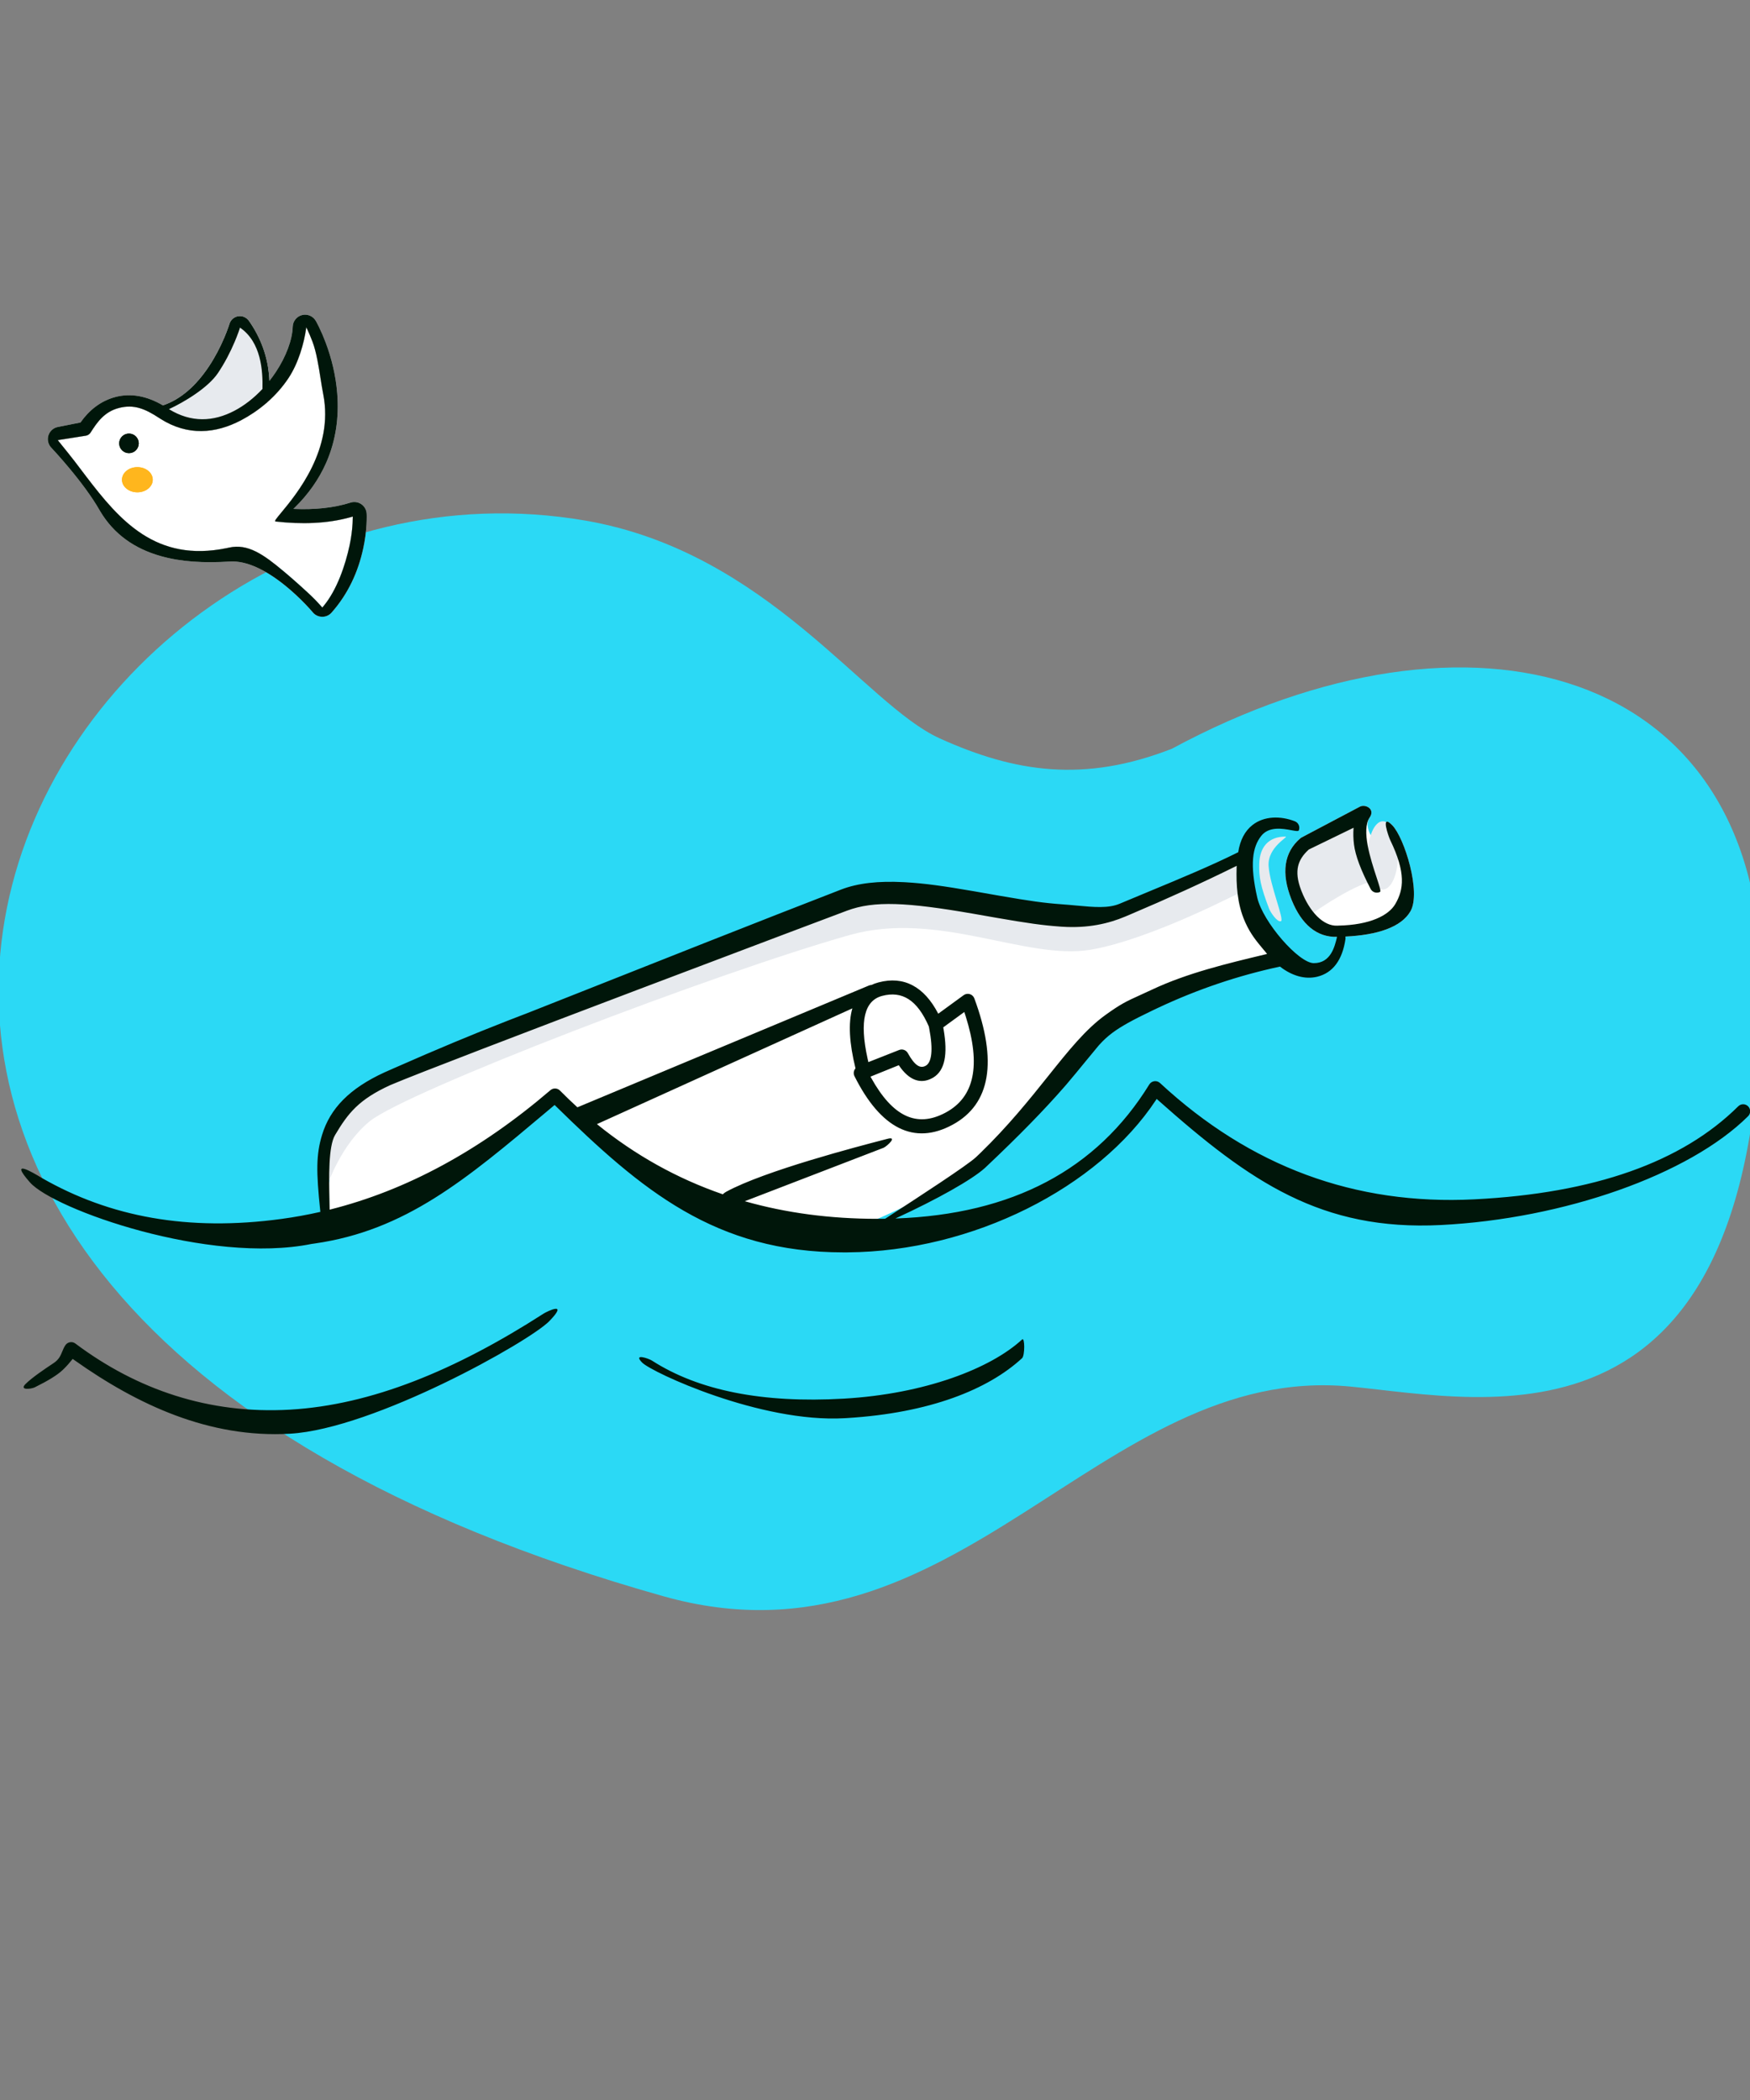 <svg width="375" height="450" viewBox="0 0 375 450" fill="none" xmlns="http://www.w3.org/2000/svg">
<rect x="0" y="0" width="375" height="450" fill="#808080" stroke="none"/>
<path fill-rule="evenodd" clip-rule="evenodd" d="M142.227 342.072C205.019 359.73 235.572 291.967 289.373 297.122C318.823 299.944 377.526 314.248 377.394 210.054C377.066 142.787 315.065 125.943 251.128 160.44C232.314 167.798 217.461 165.517 201.333 158.207C185.206 150.896 164.464 118.26 125.372 111.546C7.732 91.341 -92.925 275.943 142.227 342.072Z" fill="#2BD9F5"/>
<path fill-rule="evenodd" clip-rule="evenodd" d="M291.443 172.839C292.622 172.266 294.735 173.376 293.509 175.164C290.794 179.123 301.294 187.03 297.924 180.062C297.563 179.317 295.715 174.165 298.33 176.825C300.945 179.484 304.591 191.238 302.233 195.288C300.163 198.842 294.687 200.533 287.211 200.733L286.875 200.741L286.716 200.75C282.309 200.955 278.967 198.228 276.81 192.916L276.707 192.657C274.523 187.098 275.122 182.641 278.653 179.636C278.717 179.582 278.786 179.533 278.858 179.49L278.969 179.43L291.443 172.839Z" fill="white"/>
<path fill-rule="evenodd" clip-rule="evenodd" d="M53.366 68.792C52.852 68.062 52.019 67.642 51.129 67.751C50.218 67.862 49.457 68.495 49.179 69.369L49.105 69.603C49.049 69.775 48.983 69.973 48.904 70.195C48.681 70.829 48.41 71.534 48.09 72.291C47.18 74.444 46.059 76.593 44.722 78.591C41.837 82.904 38.361 85.907 34.286 87.063C33.649 87.244 33.279 87.907 33.46 88.544C33.552 88.867 39.503 91.841 45.579 91.091C51.471 90.364 57.495 85.921 57.543 85.619L57.618 84.99L57.639 84.779C58.06 80.201 57.259 75.031 54.177 70.022C53.921 69.606 53.651 69.196 53.366 68.792Z" fill="#E7EAEE"/>
<path fill-rule="evenodd" clip-rule="evenodd" d="M65.629 70.123L65.598 70.365C65.171 73.464 63.975 77.779 61.811 81.035C59.148 85.042 55.389 88.107 51.611 90.083C46.162 92.932 40.23 93.453 34.39 89.752L34.132 89.586C31.063 87.579 28.734 86.612 25.538 87.41C22.342 88.207 20.79 90.535 19.411 92.694L19.347 92.786C19.126 93.081 18.803 93.286 18.438 93.358L12.379 94.317L14.586 97.058C15.25 97.889 15.722 98.488 16.002 98.856L18.427 102.05C25.655 111.53 33.434 120.582 48.602 117.448L49.117 117.338C53.135 116.445 56.505 118.844 60.731 122.38L61.635 123.141C62.753 124.087 66.133 127.067 67.517 128.501L67.969 128.976L68.386 129.425C68.473 129.519 68.556 129.61 68.634 129.698L69.066 130.184L69.331 129.871C72.192 126.426 73.984 121.18 74.912 116.852C75.262 115.217 75.463 113.651 75.547 112.207L75.557 112.018C75.579 111.596 75.589 111.227 75.59 110.919V110.691L75.158 110.818C70.155 112.236 64.526 112.377 59.034 111.744C57.707 111.591 72.262 99.803 69.274 84.536C68.593 81.057 68.161 76.404 66.972 73.247C66.597 72.251 66.208 71.34 65.823 70.526L65.629 70.123Z" fill="white"/>
<path fill-rule="evenodd" clip-rule="evenodd" d="M292.077 174.724L279.624 180.777C276.64 183.317 276.132 187.095 278.102 192.11C278.793 193.869 280.522 198.061 280.522 196.414C280.522 195.9 292.077 188.347 294.294 189.086C296.344 189.769 292.661 183.61 291.629 180.777L292.077 174.569L292.419 173.951" fill="#E7EAEE"/>
<path fill-rule="evenodd" clip-rule="evenodd" d="M275.463 179.267C276.291 179.267 271.601 181.473 271.843 185.54C272.084 189.608 275.263 197.104 274.49 197.4C273.717 197.695 272.251 195.51 271.956 194.736C270.118 189.926 269.769 187.964 269.835 185.158C269.921 181.485 271.852 179.267 275.463 179.267Z" fill="#E7EAEE"/>
<ellipse cx="296.331" cy="183.296" rx="3.237" ry="7.312" fill="#E7EAEE"/>
<path fill-rule="evenodd" clip-rule="evenodd" d="M70.235 260.395C70.235 247.707 71.644 242.191 86.782 235.266C117.808 222.726 117.808 222.242 177.246 199.262C192.965 193.216 226.104 207.699 240.514 201.63C250.121 197.583 259.105 194.578 267.042 190.565C267.811 195.584 272.779 204.082 274.529 205.543C265.235 207.493 256.244 210.509 247.557 214.592C228.778 223.416 239.906 221.011 210.161 249.062C207.641 251.439 198.377 256.859 184.983 262.505C184.983 262.505 158.01 258.882 147.191 254.382C136.182 249.803 119.499 235.266 119.499 235.266C119.499 235.266 100.042 247.96 88.856 253.666C83.62 256.336 70.235 260.395 70.235 260.395Z" fill="white"/>
<path fill-rule="evenodd" clip-rule="evenodd" d="M70.234 253.802C70.234 250.823 69.92 248.745 70.234 246.446C71.26 238.951 75.28 235.116 86.865 229.817C117.891 217.276 117.808 215.649 177.246 192.668C192.965 186.623 226.103 201.106 240.514 195.036C250.121 190.989 259.105 187.985 267.042 183.972C267.064 184.116 266.238 190.974 266.238 190.974C266.238 190.974 246.644 201.321 233.683 203.515C219.912 205.846 200.997 195.036 182.11 200.353C153.347 208.449 87.066 233.898 79.224 240.276C73.063 245.287 70.234 253.802 70.234 253.802Z" fill="#E7EAEE"/>
<path fill-rule="evenodd" clip-rule="evenodd" d="M53.366 68.792C52.852 68.062 52.019 67.642 51.129 67.751C50.218 67.862 49.457 68.495 49.179 69.369L49.105 69.603C49.049 69.775 48.983 69.973 48.904 70.195C48.681 70.829 48.41 71.534 48.09 72.291C47.18 74.444 46.059 76.593 44.722 78.591C41.837 82.904 38.361 85.907 34.286 87.063C33.649 87.244 33.279 87.907 33.46 88.544C33.641 89.181 43.542 84.669 46.715 79.924C48.144 77.789 49.333 75.508 50.298 73.224C50.589 72.535 50.843 71.886 51.06 71.287L51.166 70.992C51.251 70.751 51.324 70.534 51.386 70.343C51.401 70.207 51.416 70.161 51.429 70.207C58.297 74.905 55.598 86.565 56.257 86.622C56.887 86.676 57.445 86.233 57.543 85.619L57.618 84.99L57.639 84.779V84.779C58.06 80.201 57.259 75.031 54.177 70.022C53.921 69.606 53.651 69.196 53.366 68.792Z" fill="#E7EAEE"/>
<path fill-rule="evenodd" clip-rule="evenodd" d="M67.666 68.756L67.818 69.026L68.002 69.373C68.114 69.587 68.239 69.834 68.374 70.114C68.846 71.083 69.321 72.18 69.777 73.389C71.059 76.794 71.956 80.469 72.262 84.297C72.677 89.492 71.927 94.395 70.028 98.856L69.865 99.23C68.322 102.714 66.074 105.907 63.156 108.771L62.867 109.051L63.113 109.063C67.315 109.239 71.471 108.863 75.124 107.698C75.907 107.449 76.761 107.578 77.436 108.047C78.11 108.516 78.528 109.27 78.571 110.089L78.58 110.343L78.586 110.679V110.679V110.809C78.586 111.278 78.572 111.804 78.539 112.38C78.447 113.971 78.226 115.688 77.842 117.48C76.757 122.543 74.587 127.286 71.04 131.281C70.569 131.812 69.907 132.13 69.203 132.167L69.04 132.171C68.288 132.157 67.602 131.846 67.114 131.315L66.757 130.9L66.582 130.701V130.701L66.209 130.288L65.802 129.848C65.66 129.697 65.513 129.542 65.36 129.383C64.057 128.033 62.62 126.694 61.094 125.462C56.862 122.048 52.781 120.121 49.296 120.33C43.594 120.672 38.873 120.406 34.493 119.177C28.83 117.588 24.383 114.47 21.44 109.508L21.275 109.225C19.752 106.568 17.502 103.507 14.848 100.322C14.027 99.337 13.218 98.401 12.447 97.535L12.119 97.169C11.594 96.584 11.163 96.119 10.983 95.929C10.317 95.227 10.085 94.22 10.376 93.299L10.419 93.175C10.739 92.314 11.482 91.677 12.388 91.498L17.247 90.537L17.304 90.456C19.043 87.984 21.525 85.891 24.823 85.048C28.262 84.168 31.881 84.933 35.526 87.246L35.781 87.41C40.704 90.629 45.583 90.452 50.222 88.026C53.536 86.293 56.695 83.351 59.088 79.75C61.313 76.402 62.636 72.823 62.73 69.998C62.77 68.817 63.584 67.804 64.729 67.515C65.875 67.225 67.074 67.733 67.666 68.756ZM65.629 70.123L65.598 70.365C65.171 73.464 63.975 77.779 61.811 81.035C59.148 85.042 55.389 88.107 51.611 90.083C46.162 92.932 40.23 93.453 34.39 89.752L34.132 89.586C31.063 87.579 28.734 86.612 25.538 87.41C22.342 88.207 20.79 90.535 19.411 92.694L19.347 92.786C19.126 93.081 18.803 93.286 18.438 93.358L12.379 94.317L14.586 97.058C15.25 97.889 15.722 98.488 16.002 98.856L18.427 102.05C25.655 111.53 33.434 120.582 48.602 117.448L49.116 117.338C53.135 116.445 56.505 118.844 60.731 122.38L61.635 123.141C62.753 124.087 66.133 127.067 67.517 128.501L67.969 128.976L68.386 129.425C68.473 129.519 68.556 129.61 68.634 129.698L69.066 130.184L69.331 129.871C72.192 126.426 73.984 121.18 74.912 116.852C75.262 115.217 75.463 113.651 75.547 112.207L75.557 112.018C75.579 111.596 75.589 111.227 75.59 110.919V110.691L75.158 110.818C70.155 112.236 64.526 112.377 59.034 111.744C57.707 111.591 72.262 99.803 69.274 84.536C68.593 81.057 68.161 76.405 66.972 73.247C66.597 72.251 66.208 71.34 65.823 70.526L65.629 70.123Z" fill="#E7EAEE"/>
<path fill-rule="evenodd" clip-rule="evenodd" d="M27.636 97.105C28.793 97.105 29.734 96.164 29.734 95.007C29.734 93.85 28.793 92.909 27.636 92.909C26.479 92.909 25.538 93.85 25.538 95.007C25.538 96.164 26.479 97.105 27.636 97.105Z" fill="#00160A"/>
<ellipse cx="29.434" cy="102.8" rx="3.297" ry="2.697" fill="#FFB61D"/>
<ellipse cx="29.434" cy="102.8" rx="3.297" ry="2.697" fill="#FFB61D"/>
<path fill-rule="evenodd" clip-rule="evenodd" d="M67.666 68.756L67.818 69.026L68.002 69.373C68.114 69.587 68.239 69.834 68.374 70.114C68.846 71.083 69.321 72.18 69.777 73.389C71.059 76.794 71.956 80.469 72.262 84.297C72.677 89.492 71.927 94.395 70.028 98.856L69.865 99.23C68.322 102.714 66.074 105.907 63.156 108.771L62.867 109.051L63.113 109.063C67.315 109.239 71.471 108.863 75.124 107.698C75.907 107.449 76.761 107.578 77.436 108.047C78.11 108.516 78.528 109.27 78.571 110.089L78.58 110.343L78.586 110.679V110.809C78.586 111.278 78.572 111.804 78.539 112.38C78.447 113.971 78.226 115.688 77.842 117.48C76.757 122.543 74.587 127.286 71.04 131.281C70.569 131.812 69.907 132.13 69.203 132.167L69.04 132.171C68.288 132.157 67.602 131.846 67.114 131.315L66.757 130.9L66.582 130.701L66.209 130.288L65.802 129.848C65.66 129.697 65.513 129.542 65.36 129.383C64.057 128.033 62.62 126.694 61.094 125.462C56.862 122.048 52.781 120.121 49.296 120.33C43.594 120.672 38.873 120.406 34.493 119.177C28.83 117.588 24.383 114.47 21.44 109.508L21.275 109.225C19.752 106.568 17.502 103.507 14.848 100.322C14.027 99.337 13.218 98.401 12.447 97.535L12.119 97.169C11.594 96.584 11.163 96.119 10.983 95.929C10.317 95.227 10.085 94.22 10.376 93.299L10.419 93.175C10.739 92.314 11.482 91.677 12.388 91.498L17.247 90.537L17.304 90.456C19.043 87.984 21.525 85.891 24.823 85.048C28.068 84.218 31.474 84.852 34.911 86.87C38.718 85.594 41.986 82.682 44.722 78.591C46.059 76.593 47.18 74.444 48.09 72.291C48.41 71.534 48.681 70.829 48.904 70.195C48.983 69.973 49.049 69.775 49.105 69.603L49.179 69.369C49.457 68.495 50.218 67.862 51.129 67.751C52.019 67.642 52.852 68.062 53.366 68.792C53.651 69.196 53.921 69.606 54.177 70.022C56.57 73.91 57.588 77.896 57.726 81.626C58.203 81.024 58.658 80.398 59.088 79.75C61.313 76.402 62.636 72.823 62.73 69.998C62.77 68.817 63.584 67.804 64.729 67.515C65.875 67.225 67.074 67.733 67.666 68.756ZM50.222 88.026C45.716 90.382 40.983 90.617 36.204 87.678C39.422 86.19 44.584 83.11 46.715 79.924C48.144 77.789 49.333 75.508 50.298 73.224C50.589 72.535 50.843 71.886 51.06 71.287L51.166 70.992C51.251 70.751 51.324 70.534 51.386 70.343C51.401 70.207 51.416 70.161 51.429 70.207C55.995 73.33 56.333 79.529 56.239 83.352C54.404 85.31 52.345 86.916 50.222 88.026ZM51.611 90.083C53.44 89.126 55.265 87.915 56.963 86.464C57.093 86.388 57.208 86.288 57.301 86.17C58.98 84.69 60.523 82.972 61.811 81.035C63.975 77.779 65.171 73.464 65.598 70.365L65.629 70.123L65.823 70.526C66.208 71.34 66.597 72.251 66.972 73.247C67.8 75.444 68.261 78.366 68.694 81.112C68.883 82.312 69.067 83.478 69.274 84.536C71.564 96.237 63.549 105.895 60.277 109.837C59.281 111.038 58.724 111.708 59.034 111.744C64.526 112.377 70.155 112.236 75.158 110.818L75.59 110.691V110.919C75.589 111.227 75.579 111.596 75.557 112.018L75.547 112.207C75.463 113.651 75.262 115.217 74.912 116.852C73.984 121.18 72.192 126.426 69.331 129.871L69.066 130.184L68.634 129.698C68.556 129.61 68.473 129.519 68.386 129.425L67.969 128.976L67.517 128.501C66.133 127.067 62.753 124.087 61.635 123.141L60.731 122.38C56.505 118.844 53.135 116.445 49.116 117.338L48.602 117.448C33.434 120.582 25.655 111.53 18.427 102.05L16.002 98.856C15.722 98.488 15.25 97.889 14.586 97.058L12.379 94.317L18.438 93.358C18.803 93.286 19.126 93.081 19.347 92.786L19.411 92.694C20.79 90.535 22.342 88.207 25.538 87.41C28.734 86.612 31.063 87.579 34.132 89.586L34.39 89.752C40.23 93.453 46.162 92.932 51.611 90.083ZM291.443 172.839C292.621 172.266 294.735 173.376 293.509 175.164C291.653 177.87 293.715 184.155 294.971 187.982C295.552 189.753 295.961 190.998 295.729 191.119C294.995 191.503 294.09 191.219 293.706 190.485C291.63 186.513 290.439 183.359 290.141 180.962C289.993 179.769 289.961 178.615 290.044 177.502L290.055 177.373L280.459 182.038L280.337 182.149C278.171 184.182 277.218 186.541 278.803 190.72L278.897 190.962C280.618 195.344 283.531 198.487 286.562 198.356L286.799 198.344C293.534 198.209 297.56 196.182 298.997 193.714C300.804 190.611 301.294 187.03 297.924 180.062C297.563 179.317 295.715 174.165 298.33 176.825C300.945 179.484 304.591 191.238 302.233 195.288C300.264 198.669 295.213 200.364 288.29 200.693C288.33 200.869 288.339 201.056 288.311 201.245C287.655 205.696 285.624 208.495 282.228 209.305C279.63 209.924 276.839 209.104 274.282 207.127C265.298 209.056 256.603 211.996 248.194 215.948L246.948 216.538C242.658 218.587 240.198 219.961 238.401 221.296C237.347 222.08 236.477 222.882 235.541 223.914L235.39 224.086C234.936 224.613 233.946 225.822 232.82 227.198C231.32 229.029 229.58 231.156 228.541 232.358L228.04 232.935C223.819 237.771 218.5 243.258 211.189 250.152L210.984 250.34C208.243 252.789 200.959 256.931 191.875 261.107C216.944 260.216 235.02 250.648 246.277 232.386C246.772 231.582 247.878 231.431 248.571 232.073C267.928 250 290.356 258.297 315.943 257.001C341.597 255.702 360.424 249.034 372.479 237.063C373.067 236.48 374.015 236.483 374.599 237.07C375.182 237.658 375.178 238.607 374.591 239.19C361.944 251.748 335.093 261.171 308.762 262.505C283.154 263.801 267.875 253.25 248.338 235.908L247.861 235.481L247.689 235.744C235.316 254.495 208.434 268.172 181.607 268.365L180.767 268.368C153.327 268.368 137.502 255.082 118.989 236.922L118.845 236.78L118.779 236.836C118.236 237.293 117.697 237.747 117.162 238.197C99.815 252.795 86.872 263.687 67.402 266.47L66.781 266.556C44.828 270.998 11.534 259.167 6.418 253.368C1.73 248.054 7.198 251.357 8.699 252.264C8.837 252.347 8.941 252.41 9.001 252.444C23.53 260.763 40.283 263.931 60.382 261.189C63.156 260.811 65.912 260.31 68.651 259.686L68.619 259.391C67.742 251.056 67.737 247.413 69.001 243.232C70.721 237.544 74.897 233.222 82.409 229.786L84.477 228.872C93.756 224.782 101.126 221.712 108.769 218.729L109.329 218.511C110.186 218.178 111.055 217.842 111.941 217.502L112.81 217.171C113.124 217.06 117.219 215.436 123.445 212.968C137.803 207.276 163.49 197.092 180.248 190.613C183.873 189.219 188.263 188.756 193.647 189.034L194.11 189.059C198.144 189.297 202.111 189.844 208.614 190.969L214.328 191.97C220.709 193.075 223.8 193.51 227.41 193.767C228.545 193.848 229.623 193.948 230.648 194.043L230.648 194.043L230.648 194.043C234.443 194.396 237.498 194.68 239.932 193.655C242.097 192.743 244.219 191.863 246.299 191L246.299 191L246.299 191C253.1 188.179 259.445 185.547 265.332 182.621C265.736 180.002 266.768 178.069 268.384 176.796C270.878 174.832 274.408 174.799 277.47 175.99C278.241 176.29 278.623 177.158 278.323 177.93C278.226 178.179 277.603 178.064 276.72 177.902C274.875 177.561 271.899 177.013 270.239 179.151C268.391 181.529 267.777 185.173 269.413 192.348C270.599 197.548 278.286 206.389 281.533 206.389C285.152 206.389 285.999 202.875 286.479 200.882L286.509 200.758C282.204 200.869 278.933 198.145 276.81 192.916L276.707 192.657C274.523 187.098 275.122 182.641 278.653 179.636C278.717 179.582 278.786 179.533 278.858 179.49L278.969 179.43L291.443 172.839ZM271.517 204.418C271.365 204.234 271.215 204.045 271.066 203.853C271.01 203.793 270.957 203.733 270.91 203.677C270.774 203.511 270.634 203.342 270.491 203.171C269.33 201.776 267.984 200.16 266.93 197.829L266.778 197.489C265.087 193.702 264.886 189.449 264.989 185.942L265.005 185.535L264.916 185.58C257.932 189.036 250.335 192.504 242.125 195.982L241.095 196.417C237.58 197.898 233.19 198.944 227.627 198.584L227.197 198.555C223.396 198.284 220.199 197.83 213.496 196.666L208.491 195.788C194.383 193.346 187.324 192.965 181.506 195.14C181.506 195.14 94.751 227.775 83.64 232.519C76.882 235.61 74.59 238.519 71.795 243.232C70.35 245.669 70.496 252.394 70.597 257.065L70.597 257.066L70.597 257.075C70.614 257.855 70.63 258.577 70.637 259.212C87.041 255.109 102.809 246.58 117.952 233.607C118.549 233.096 119.439 233.133 119.992 233.691C121.217 234.93 122.463 236.127 123.729 237.281L186.202 211.181C186.373 211.109 186.551 211.072 186.726 211.065C187.196 210.843 187.704 210.66 188.248 210.515C193.696 209.067 198.046 211.423 201.052 217.223L206.498 213.251C207.301 212.665 208.441 213.009 208.786 213.941C213.755 227.371 212.308 236.573 204.125 241.013C195.873 245.491 188.697 241.799 183.102 230.607C182.818 230.04 182.929 229.383 183.322 228.941C181.988 223.523 181.741 219.206 182.648 216.08L127.913 240.884C136.098 247.529 145.085 252.541 154.882 255.921C155.106 255.707 155.348 255.522 155.587 255.392C163.839 250.872 184.168 245.592 189.19 244.288C189.625 244.175 189.944 244.092 190.132 244.042C192.488 243.41 190.074 245.612 189.363 245.94L189.272 245.979L159.6 257.405C168.427 259.919 177.878 261.175 187.96 261.175C188.533 261.175 189.102 261.171 189.669 261.163L190.332 260.731C196.678 256.607 207.29 249.709 209.133 247.972L209.992 247.159C216.101 241.231 220.648 235.544 224.617 230.58C228.971 225.133 232.63 220.557 236.894 217.487C240.209 215.1 241.41 214.554 244.233 213.273L244.234 213.272C244.989 212.93 245.86 212.534 246.919 212.037C254.408 208.517 262.912 206.48 270.895 204.567L270.896 204.567L270.896 204.566L271.517 204.418ZM189.018 213.411C193.335 212.264 196.568 214.291 199.032 219.952L199.11 220.338C200.021 225.038 199.629 227.668 198.381 228.368C197.201 229.03 196.039 228.383 194.534 225.671C194.177 225.017 193.381 224.717 192.67 224.997L192.659 225.002L186.08 227.597L185.916 226.875C184.114 218.709 185.288 214.403 189.018 213.411ZM116.492 281.482C117.188 281.034 121.991 278.69 117.713 283.095C113.435 287.501 80.118 306.191 62.133 307.226C44.798 308.223 29.407 300.984 16.017 291.509L15.573 291.192L15.485 291.306C14.892 292.058 14.283 292.74 13.657 293.352L13.388 293.61C12.254 294.675 10.29 295.88 7.454 297.281C6.712 297.648 4.09 297.985 5.447 296.601C6.804 295.218 9.773 293.226 11.503 292.083C12.633 291.337 12.99 290.464 13.344 289.598C13.532 289.139 13.719 288.681 14.02 288.246C14.503 287.547 15.471 287.389 16.151 287.899C29.352 297.793 44.772 303.067 62.133 302.068C79.565 301.064 97.568 293.658 116.492 281.482ZM219.02 291.036C219.629 290.475 219.629 286.471 219.02 287.032C212.287 293.245 198.191 298.71 180.796 299.711C163.38 300.713 149.687 297.975 139.691 291.547C138.995 291.099 135.549 289.915 137.62 291.997C139.691 294.078 162.968 304.937 180.969 303.902L181.508 303.87C199.244 302.787 211.748 297.746 219.02 291.036ZM206.726 217.128L206.636 216.858L202.124 220.15L202.207 220.616C203.114 225.922 202.495 229.39 199.979 230.906L199.847 230.982C197.224 232.453 194.756 231.414 192.691 228.392L192.601 228.257L186.534 230.708L186.674 230.963C191.311 239.331 196.451 241.658 202.5 238.483L202.695 238.379C208.77 235.083 210.266 228.356 206.936 217.78L206.726 217.128ZM29.734 95.007C29.734 96.164 28.793 97.105 27.636 97.105C26.479 97.105 25.538 96.164 25.538 95.007C25.538 93.85 26.479 92.909 27.636 92.909C28.793 92.909 29.734 93.85 29.734 95.007Z" fill="#00160A"/>
</svg>
